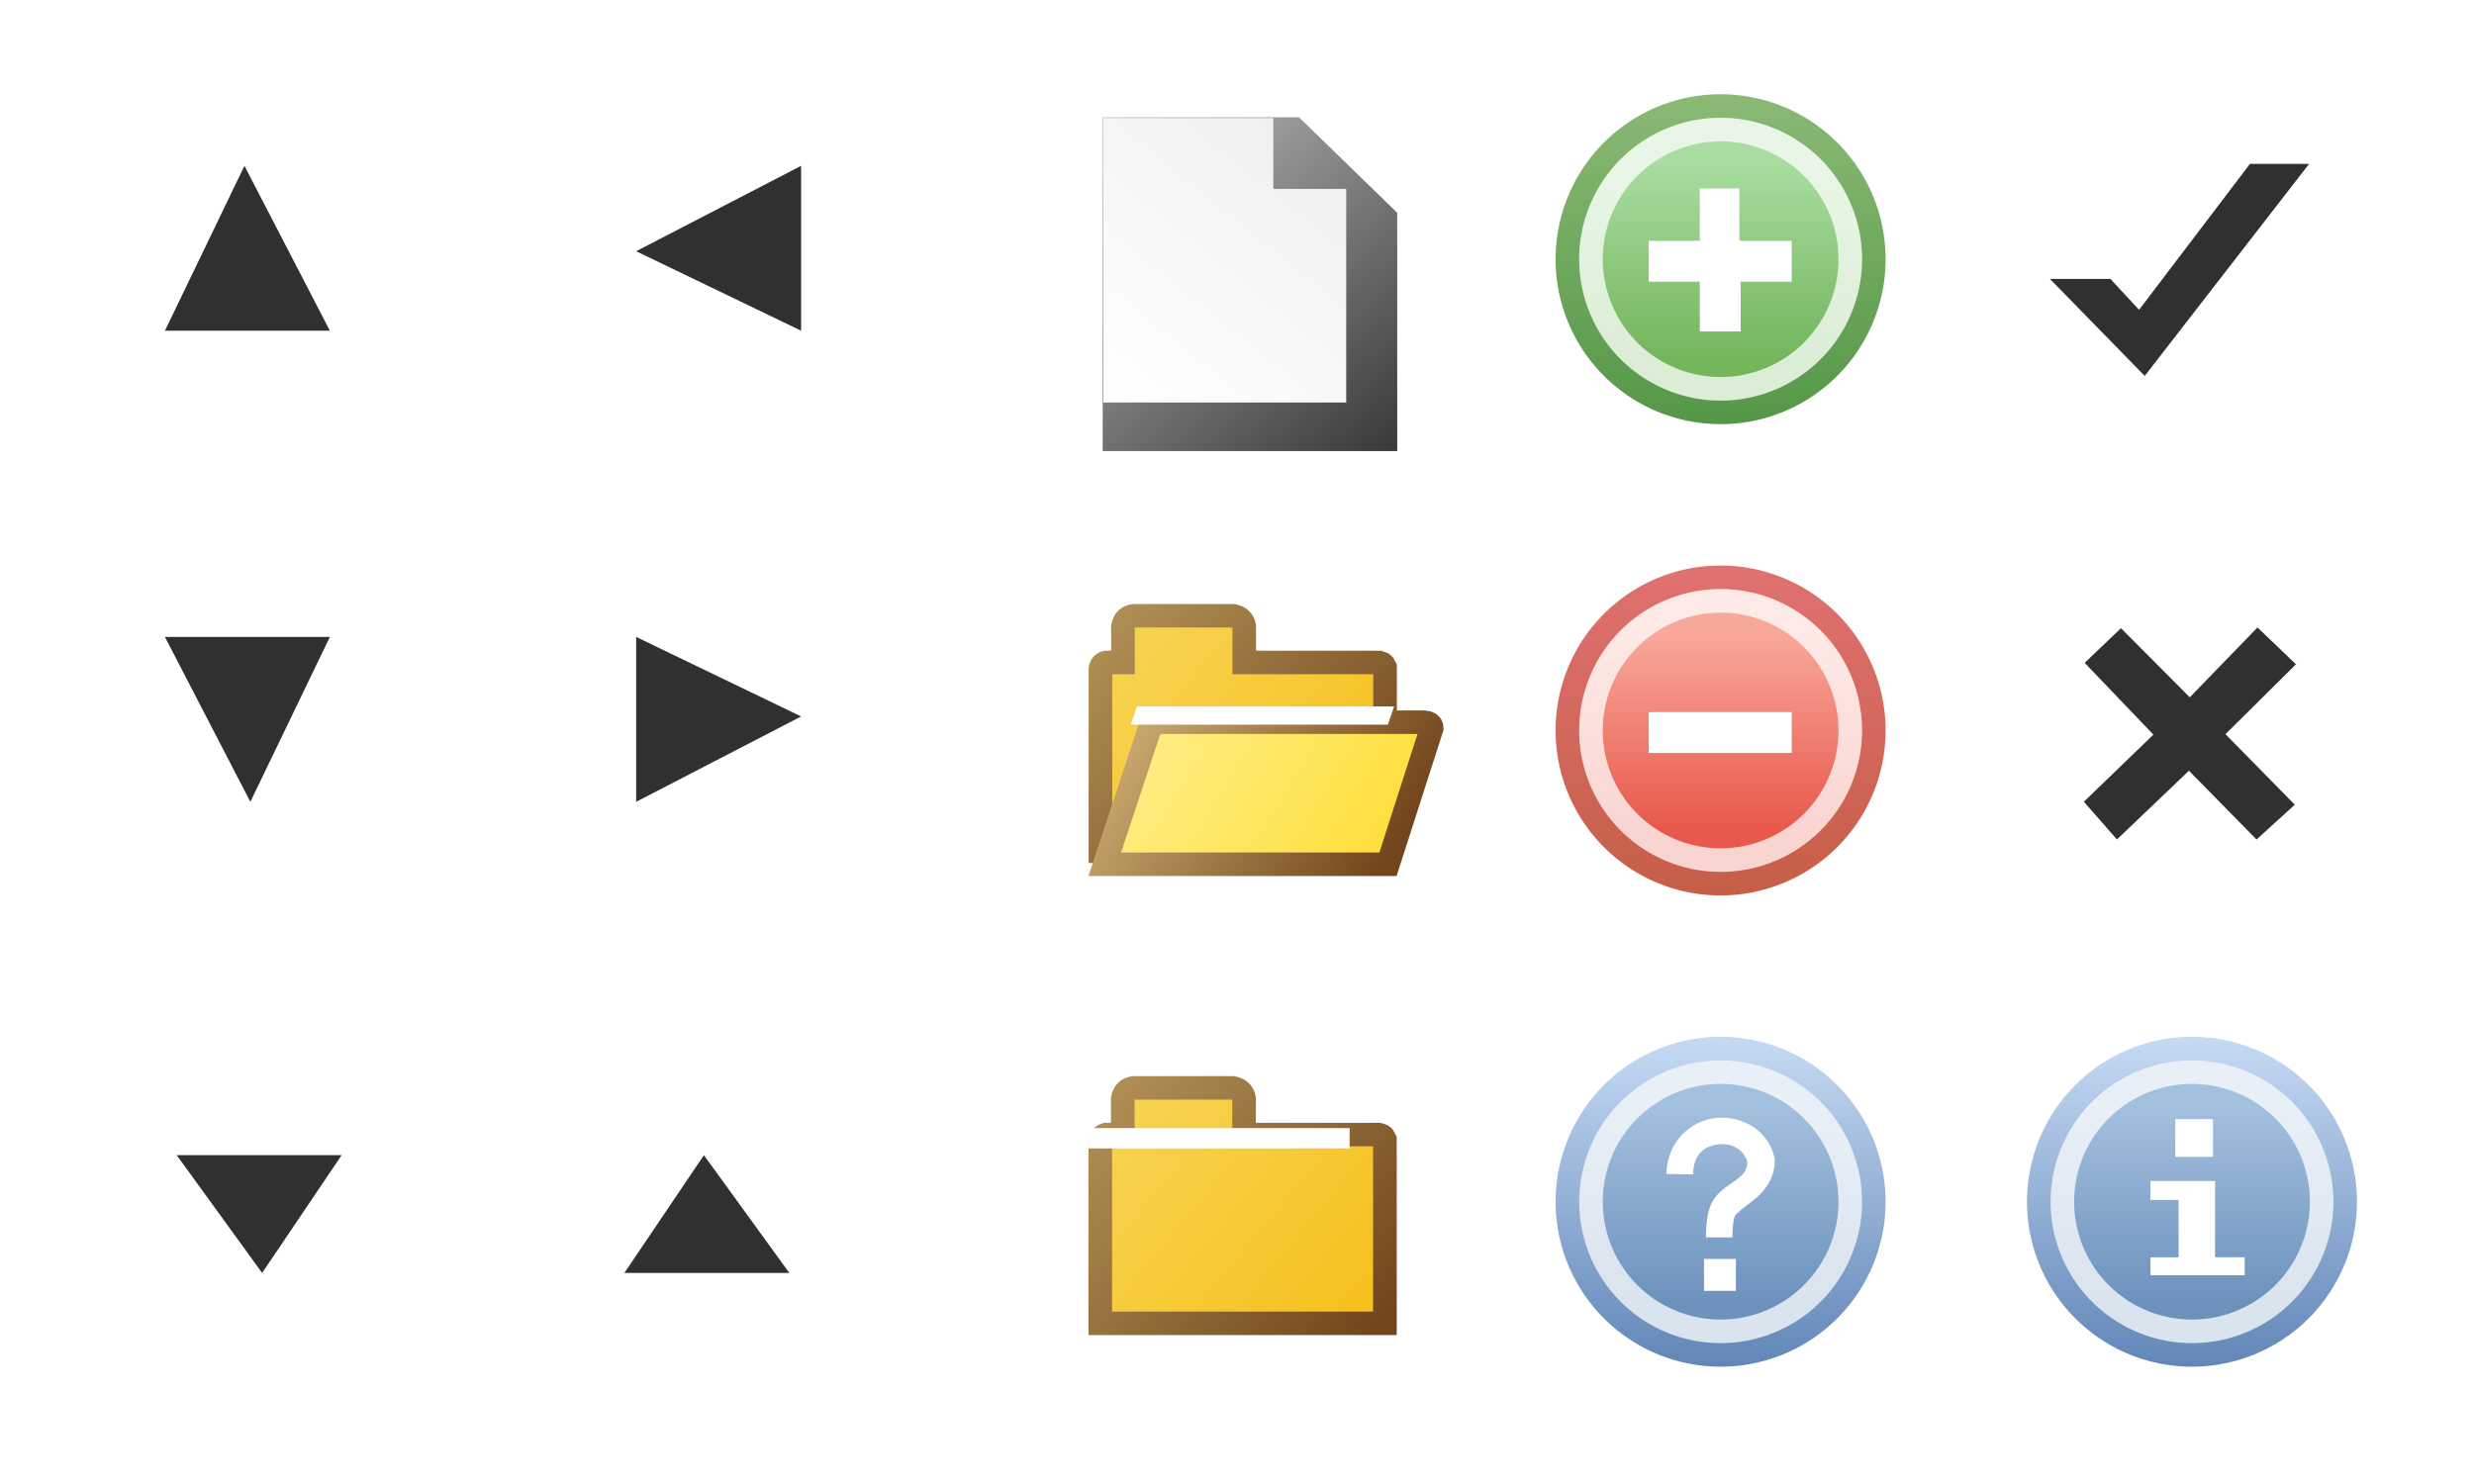 <?xml version="1.0" encoding="UTF-8" standalone="no"?>
<!-- Created with Inkscape (http://www.inkscape.org/) -->

<svg
   xmlns:dc="http://purl.org/dc/elements/1.1/"
   xmlns:cc="http://creativecommons.org/ns#"
   xmlns:rdf="http://www.w3.org/1999/02/22-rdf-syntax-ns#"
   xmlns:svg="http://www.w3.org/2000/svg"
   xmlns="http://www.w3.org/2000/svg"
   xmlns:xlink="http://www.w3.org/1999/xlink"
   xmlns:sodipodi="http://sodipodi.sourceforge.net/DTD/sodipodi-0.dtd"
   xmlns:inkscape="http://www.inkscape.org/namespaces/inkscape"
   id="svg2"
   height="63"
   viewBox="0 0 105 63"
   width="105"
   version="1.1"
   inkscape:version="0.91 r13725"
   sodipodi:docname="ui-icon-sprite-21x21.svg">
  <sodipodi:namedview
     pagecolor="#222222"
     bordercolor="#666666"
     borderopacity="1"
     objecttolerance="10"
     gridtolerance="10"
     guidetolerance="10"
     inkscape:pageopacity="0"
     inkscape:pageshadow="2"
     inkscape:window-width="1366"
     inkscape:window-height="705"
     id="namedview165"
     showgrid="false"
     inkscape:zoom="2.4883424"
     inkscape:cx="88.203743"
     inkscape:cy="56.117662"
     inkscape:window-x="-8"
     inkscape:window-y="-8"
     inkscape:window-maximized="1"
     inkscape:current-layer="svg2" />
  <defs
     id="defs4">
    <linearGradient
       x1="-65.919"
       x2="-65.919"
       y1="1703.4"
       gradientUnits="userSpaceOnUse"
       y2="1719.3"
       id="linearGradient4290">
      <stop
         offset="0"
         stop-color="#4d4d4d"
         id="stop4292"
         style="stop-color:#808080;stop-opacity:1" />
      <stop
         offset="1"
         id="stop4294" />
    </linearGradient>
    <linearGradient
       id="linearGradient6318">
      <stop
         id="stop6320"
         stop-color="#c5d9f3"
         offset="0" />
      <stop
         id="stop6322"
         stop-color="#6186b7"
         offset="1" />
    </linearGradient>
    <linearGradient
       id="linearGradient6312">
      <stop
         id="stop6314"
         stop-color="#a4c0df"
         offset="0" />
      <stop
         id="stop6316"
         stop-color="#6c92bc"
         offset="1" />
    </linearGradient>
    <linearGradient
       id="linearGradient4172">
      <stop
         id="stop4174"
         stop-color="#5a5a5a"
         offset="0" />
      <stop
         id="stop4176"
         stop-color="#323232"
         offset="1" />
    </linearGradient>
    <linearGradient
       id="linearGradient4178"
       x1="10.438"
       xlink:href="#linearGradient4172"
       gradientUnits="userSpaceOnUse"
       y1="995.91"
       gradientTransform="matrix(1.167,0,0,1.167,-1.823,-1154.82)"
       x2="10.438"
       y2="1001.8" />
    <linearGradient
       id="linearGradient4197-6"
       x1="10.412"
       xlink:href="#linearGradient4172"
       gradientUnits="userSpaceOnUse"
       y1="1024.3"
       gradientTransform="matrix(1.167,0,0,0.833,-1.074,-799.6)"
       x2="10.412"
       y2="1018.4" />
    <linearGradient
       id="linearGradient4197-6-0"
       x1="10.431"
       xlink:href="#linearGradient4172"
       gradientUnits="userSpaceOnUse"
       y1="1023.9"
       gradientTransform="matrix(-1.167,0,0,-0.833,42.074,902.64)"
       x2="9.359"
       y2="1017.4" />
    <linearGradient
       id="linearGradient5316"
       x1="10.355"
       xlink:href="#linearGradient4172"
       gradientUnits="userSpaceOnUse"
       y1="1024.3"
       gradientTransform="matrix(1.167,0,0,1.167,-1.574,-1161.03)"
       x2="10.355"
       y2="1018.4" />
    <linearGradient
       id="linearGradient5318"
       x1="33.919"
       xlink:href="#linearGradient4172"
       gradientUnits="userSpaceOnUse"
       y1="1019.9"
       gradientTransform="matrix(1.167,0,0,1.167,-5.565,-1159.55)"
       x2="27.902"
       y2="1019.9" />
    <linearGradient
       id="linearGradient5320"
       x1="27.824"
       xlink:href="#linearGradient4172"
       gradientUnits="userSpaceOnUse"
       y1="999.62"
       gradientTransform="matrix(1.167,0,0,1.167,-5.462,-1155.72)"
       x2="33.824"
       y2="999.62" />
    <linearGradient
       id="linearGradient4176"
       y2="149.44"
       gradientUnits="userSpaceOnUse"
       y1="135.44"
       x2="80.853"
       x1="68.758">
      <stop
         id="stop4172"
         stop-color="#bdbdbd"
         offset="0" />
      <stop
         id="stop4174-4"
         stop-color="#393939"
         offset="1" />
    </linearGradient>
    <filter
       id="filter4262"
       style="color-interpolation-filters:sRGB">
      <feFlood
         id="feFlood4264"
         flood-color="rgb(0,0,0)"
         flood-opacity=".184"
         result="flood" />
      <feComposite
         id="feComposite4266"
         operator="in"
         in="flood"
         in2="SourceGraphic"
         result="composite1" />
      <feGaussianBlur
         id="feGaussianBlur4268"
         in="composite1"
         stdDeviation="0"
         result="blur" />
      <feOffset
         id="feOffset4270"
         dy="1"
         dx="1"
         result="offset" />
      <feComposite
         id="feComposite4272"
         operator="over"
         in="SourceGraphic"
         in2="offset"
         result="composite2" />
    </filter>
    <linearGradient
       id="linearGradient4168"
       y2="136.66"
       gradientUnits="userSpaceOnUse"
       y1="148.62"
       x2="79.758"
       x1="69.865"
       gradientTransform="matrix(1.04,0,0,1.012,-25.827,-133.25)">
      <stop
         id="stop4164"
         stop-color="#fff"
         offset="0" />
      <stop
         id="stop4166"
         stop-color="#eee"
         offset="1" />
    </linearGradient>
    <linearGradient
       id="linearGradient4315"
       x1="33.882"
       xlink:href="#linearGradient4309"
       gradientUnits="userSpaceOnUse"
       y1="92.668"
       gradientTransform="translate(9.091,920.89)"
       x2="46.331"
       y2="103.12" />
    <linearGradient
       id="linearGradient4309">
      <stop
         id="stop4311"
         stop-color="#f7d659"
         offset="0" />
      <stop
         id="stop4313"
         stop-color="#f6be19"
         offset="1" />
    </linearGradient>
    <linearGradient
       id="linearGradient4331"
       x1="33.882"
       xlink:href="#linearGradient4325"
       gradientUnits="userSpaceOnUse"
       y1="92.668"
       gradientTransform="translate(9.091,920.89)"
       x2="46.331"
       y2="103.12" />
    <linearGradient
       id="linearGradient4325">
      <stop
         id="stop4327"
         stop-color="#b49459"
         offset="0" />
      <stop
         id="stop4329"
         stop-color="#71441b"
         offset="1" />
    </linearGradient>
    <linearGradient
       id="linearGradient4323"
       x1="36.459"
       gradientUnits="userSpaceOnUse"
       y1="97.13"
       gradientTransform="translate(11.382,-67.52)"
       x2="46.51"
       y2="103.2">
      <stop
         id="stop4319"
         stop-color="#ffed85"
         offset="0" />
      <stop
         id="stop4321"
         stop-color="#fede3a"
         offset="1" />
    </linearGradient>
    <linearGradient
       id="linearGradient4339"
       x1="36.459"
       gradientUnits="userSpaceOnUse"
       y1="97.13"
       gradientTransform="translate(11.382,-67.52)"
       x2="46.51"
       y2="103.2">
      <stop
         id="stop4335"
         stop-color="#c6a46b"
         offset="0" />
      <stop
         id="stop4337"
         stop-color="#71441b"
         offset="1" />
    </linearGradient>
    <filter
       id="filter4291"
       style="color-interpolation-filters:sRGB">
      <feFlood
         id="feFlood4293"
         flood-color="rgb(0,0,0)"
         flood-opacity=".184"
         result="flood" />
      <feComposite
         id="feComposite4295"
         operator="in"
         in="flood"
         in2="SourceGraphic"
         result="composite1" />
      <feGaussianBlur
         id="feGaussianBlur4297"
         in="composite1"
         stdDeviation="0"
         result="blur" />
      <feOffset
         id="feOffset4299"
         dy="1"
         dx="1"
         result="offset" />
      <feComposite
         id="feComposite4301"
         operator="over"
         in="SourceGraphic"
         in2="offset"
         result="composite2" />
    </filter>
    <linearGradient
       id="linearGradient4315-3"
       x1="33.882"
       xlink:href="#linearGradient4309"
       gradientUnits="userSpaceOnUse"
       y1="92.668"
       gradientTransform="translate(9.399,942.74)"
       x2="46.507"
       y2="103.2" />
    <linearGradient
       id="linearGradient4331-4"
       x1="33.882"
       xlink:href="#linearGradient4325"
       gradientUnits="userSpaceOnUse"
       y1="92.668"
       gradientTransform="translate(9.399,942.74)"
       x2="46.507"
       y2="103.2" />
    <filter
       id="filter4291-94-7"
       style="color-interpolation-filters:sRGB">
      <feFlood
         id="feFlood4293-0-2"
         flood-color="rgb(0,0,0)"
         flood-opacity=".184"
         result="flood" />
      <feComposite
         id="feComposite4295-9-5"
         operator="in"
         in="flood"
         in2="SourceGraphic"
         result="composite1" />
      <feGaussianBlur
         id="feGaussianBlur4297-0-2"
         in="composite1"
         stdDeviation="0"
         result="blur" />
      <feOffset
         id="feOffset4299-89-8"
         dy="1"
         dx="1"
         result="offset" />
      <feComposite
         id="feComposite4301-3-4"
         operator="over"
         in="SourceGraphic"
         in2="offset"
         result="composite2" />
    </filter>
    <linearGradient
       id="linearGradient6005"
       y2="1719.4"
       gradientUnits="userSpaceOnUse"
       y1="1703.4"
       x2="-65.937"
       x1="-65.937"
       gradientTransform="translate(137.98,-1699.3)">
      <stop
         id="stop6001"
         stop-color="#8ab975"
         offset="0" />
      <stop
         id="stop6003"
         stop-color="#549747"
         offset="1" />
    </linearGradient>
    <linearGradient
       id="linearGradient6014"
       y2="1716.2"
       gradientUnits="userSpaceOnUse"
       y1="1706.6"
       x2="-65.982"
       x1="-65.982"
       gradientTransform="translate(137.98,-1699.3)">
      <stop
         id="stop6010"
         stop-color="#a8dca0"
         offset="0" />
      <stop
         id="stop6012"
         stop-color="#73b65c"
         offset="1" />
    </linearGradient>
    <linearGradient
       id="linearGradient6014-4"
       y2="1716.2"
       gradientUnits="userSpaceOnUse"
       y1="1706.6"
       x2="-65.982"
       x1="-65.982"
       gradientTransform="translate(137.98,-1679.3)">
      <stop
         id="stop6187"
         stop-color="#f8a899"
         offset="0" />
      <stop
         id="stop6189"
         stop-color="#e8584c"
         offset="1" />
    </linearGradient>
    <linearGradient
       id="linearGradient6005-6"
       y2="1719.4"
       gradientUnits="userSpaceOnUse"
       y1="1703.4"
       x2="-65.937"
       x1="-65.937"
       gradientTransform="translate(137.98,-1679.3)">
      <stop
         id="stop6193"
         stop-color="#df7170"
         offset="0" />
      <stop
         id="stop6195"
         stop-color="#c65e47"
         offset="1" />
    </linearGradient>
    <linearGradient
       id="linearGradient6014-4-2"
       x1="-65.982"
       xlink:href="#linearGradient6312"
       gradientUnits="userSpaceOnUse"
       x2="-65.982"
       y1="1706.6"
       y2="1716.2"
       gradientTransform="translate(137.98,-1659.3)" />
    <linearGradient
       id="linearGradient6005-6-9"
       x1="-65.937"
       xlink:href="#linearGradient6318"
       gradientUnits="userSpaceOnUse"
       x2="-65.937"
       y1="1703.4"
       y2="1719.4"
       gradientTransform="translate(137.98,-1659.3)" />
    <linearGradient
       id="linearGradient4388"
       x1="-65.982"
       gradientUnits="userSpaceOnUse"
       y1="1706.6"
       gradientTransform="matrix(0.933,0,0,0.933,173.581,-1545.21)"
       x2="-65.982"
       y2="1716.2">
      <stop
         id="stop4400"
         stop-color="#fff"
         offset="0" />
      <stop
         id="stop4402"
         stop-color="#f2f2f2"
         offset="1" />
    </linearGradient>
    <linearGradient
       id="linearGradient4481"
       y2="1719.3"
       gradientUnits="userSpaceOnUse"
       y1="1703.4"
       x2="-65.919"
       x1="-65.919">
      <stop
         id="stop4513"
         stop-color="#4d4d4d"
         offset="0"
         style="stop-color:#808080;stop-opacity:1" />
      <stop
         id="stop4515"
         offset="1" />
    </linearGradient>
    <linearGradient
       id="linearGradient4483"
       y2="1719.256"
       gradientUnits="userSpaceOnUse"
       y1="1703.4"
       x2="-65.919"
       x1="-65.919"
       gradientTransform="translate(177.98,-1659.3)">
      <stop
         id="stop4489"
         stop-color="#333"
         offset="0"
         style="stop-color:#808080;stop-opacity:1" />
      <stop
         id="stop4491"
         offset="1" />
    </linearGradient>
    <linearGradient
       id="linearGradient4295"
       y2="1719.256"
       xlink:href="#linearGradient4290"
       gradientUnits="userSpaceOnUse"
       x2="-65.919"
       y1="1703.4"
       x1="-65.919"
       gradientTransform="translate(177.98,-1659.3)" />
    <linearGradient
       inkscape:collect="always"
       xlink:href="#linearGradient6312"
       id="linearGradient4342"
       gradientUnits="userSpaceOnUse"
       x1="-65.982"
       y1="1706.6"
       x2="-65.982"
       y2="1716.2"
       gradientTransform="translate(157.98,-1659.3)" />
    <linearGradient
       inkscape:collect="always"
       xlink:href="#linearGradient6318"
       id="linearGradient4344"
       gradientUnits="userSpaceOnUse"
       x1="-65.937"
       y1="1703.4"
       x2="-65.937"
       y2="1719.4"
       gradientTransform="translate(157.98,-1659.3)" />
    <filter
       style="color-interpolation-filters:sRGB"
       inkscape:label="Drop Shadow"
       id="filter4397"
       width="1.6"
       height="1.6"
       y="-0.2"
       x="-0.2">
      <feFlood
         flood-opacity="0.18"
         flood-color="rgb(0,0,0)"
         result="flood"
         id="feFlood4399" />
      <feComposite
         in="flood"
         in2="SourceGraphic"
         operator="in"
         result="composite1"
         id="feComposite4401" />
      <feGaussianBlur
         in="composite1"
         stdDeviation="1"
         result="blur"
         id="feGaussianBlur4403" />
      <feOffset
         dx="1"
         dy="1"
         result="offset"
         id="feOffset4405" />
      <feComposite
         in="SourceGraphic"
         in2="offset"
         operator="over"
         result="composite2"
         id="feComposite4407" />
    </filter>
  </defs>
  <path
     id="path3338"
     d="m 7,14.04 3.375,-7 3.625,7 z"
     style="fill:#303030;fill-rule:evenodd;stroke:none;stroke-width:0.5;stroke-miterlimit:4;stroke-dasharray:none;stroke-opacity:1;fill-opacity:1"
     inkscape:connector-curvature="0" />
  <path
     id="path3338-5"
     d="m 14,27.04 -3.375,7 L 7,27.04 Z"
     style="fill:#303030;fill-rule:evenodd;stroke:none;stroke-width:0.5;stroke-miterlimit:4;stroke-dasharray:none;stroke-opacity:1;fill-opacity:1"
     inkscape:connector-curvature="0" />
  <path
     id="path3338-1"
     d="M 34,14.04 27,10.665 34,7.04 Z"
     style="fill:#303030;fill-rule:evenodd;stroke:none;stroke-width:0.5;stroke-miterlimit:4;stroke-dasharray:none;stroke-opacity:1;fill-opacity:1"
     inkscape:connector-curvature="0" />
  <path
     id="path3338-5-3"
     d="m 27,27.04 7,3.375 -7,3.625 z"
     style="fill:#303030;fill-rule:evenodd;stroke:none;stroke-width:0.5;stroke-miterlimit:4;stroke-dasharray:none;stroke-opacity:1;fill-opacity:1"
     inkscape:connector-curvature="0" />
  <path
     id="path3338-5-1"
     d="m 14.5,49.04 -3.375,5 -3.625,-5 z"
     style="fill:#303030;fill-rule:evenodd;stroke:none;stroke-width:0.5;stroke-miterlimit:4;stroke-dasharray:none;stroke-opacity:1;fill-opacity:1"
     inkscape:connector-curvature="0" />
  <path
     id="path3338-5-1-4"
     d="m 26.5,54.04 3.375,-5 3.625,5 z"
     style="fill:#303030;fill-rule:evenodd;stroke:none;stroke-width:0.5;stroke-miterlimit:4;stroke-dasharray:none;stroke-opacity:1;fill-opacity:1"
     inkscape:connector-curvature="0" />
  <g
     id="g4380">
    <path
       transform="matrix(1.04,0,0,1.012,-25.827,-133.25)"
       inkscape:connector-curvature="0"
       style="fill:url(#linearGradient4176);fill-rule:evenodd;filter:url(#filter4262)"
       d="m 68.832,135.59 8.014,0 4.007,4.007 0,9.996 -12.02,0 z"
       id="path4158" />
    <path
       inkscape:connector-curvature="0"
       style="fill:url(#linearGradient4168);fill-rule:evenodd"
       d="m 46.826,17.089 0,-12.078 7.216,0 0,3.009 3.093,0 0,9.069 z"
       id="path4160" />
  </g>
  <g
     id="g4384">
    <path
       inkscape:connector-curvature="0"
       style="fill:url(#linearGradient4315);fill-rule:evenodd;stroke:url(#linearGradient4331);stroke-width:0.997px;filter:url(#filter4291)"
       transform="matrix(1.005,0,0,1,2.05,-988.864)"
       d="m 43.432,1024 0,-7.745 c 0.02,-0.109 0.052,-0.214 0.234,-0.269 l 0.716,0 0,-1.528 c 0.061,-0.306 0.235,-0.423 0.461,-0.454 l 4.193,0 c 0.26,0.045 0.424,0.206 0.468,0.434 l 0,1.549 5.686,0 c 0.15,0.05 0.171,0.01 0.262,0.206 l 0,7.807 z"
       id="path4305" />
    <path
       inkscape:connector-curvature="0"
       style="fill:url(#linearGradient4323);fill-rule:evenodd;stroke:url(#linearGradient4339);stroke-width:1px;filter:url(#filter4291)"
       d="m 45.888,35.69 1.9,-5.742 c 0.135,-0.194 0.313,-0.259 0.502,-0.289 l 11.153,0 c 0.171,0.02 0.316,0.065 0.324,0.248 l -1.859,5.783 z"
       id="path4307" />
    <path
       style="fill:#ffffff;fill-rule:evenodd"
       inkscape:connector-curvature="0"
       d="m 48.253,29.99 -0.265,0.773 10.916,0 0.265,-0.773 z"
       id="path4303" />
  </g>
  <g
     id="g4389">
    <path
       transform="matrix(1.005,0,0,1,1.733,-990.72)"
       inkscape:connector-curvature="0"
       style="fill:url(#linearGradient4315-3);fill-rule:evenodd;stroke:url(#linearGradient4331-4);stroke-width:0.997px;filter:url(#filter4291-94-7)"
       d="m 43.74,1045.9 0,-7.745 c 0.02,-0.109 0.052,-0.214 0.234,-0.269 l 0.716,0 0,-1.528 c 0.061,-0.306 0.235,-0.423 0.461,-0.454 l 4.193,0 c 0.26,0.045 0.424,0.206 0.468,0.434 l 0,1.549 5.686,0 c 0.15,0.05 0.171,0.01 0.262,0.206 l 0,7.807 z"
       id="path4305-5" />
    <path
       style="fill:#ffffff;fill-rule:evenodd"
       inkscape:connector-curvature="0"
       d="m 46.196,47.891 11.083,0 0,0.862 -11.083,0 z"
       id="path4467" />
  </g>
  <g
     id="g4393"
     transform="matrix(0.867,0,0,0.867,10.602,0.6)">
    <path
       id="path5989"
       d="m 79.498,12 a 7.5,7.5 0 0 1 -7.5,7.5 7.5,7.5 0 0 1 -7.5,-7.5 7.5,7.5 0 0 1 7.5,-7.5 7.5,7.5 0 0 1 7.5,7.5 z"
       style="fill:url(#linearGradient6014);stroke:url(#linearGradient6005);stroke-width:1.154"
       inkscape:connector-curvature="0" />
    <path
       id="path5989-7"
       d="m 78.346,12 a 6.346,6.346 0 0 1 -6.346,6.346 6.346,6.346 0 0 1 -6.346,-6.346 6.346,6.346 0 0 1 6.346,-6.346 6.346,6.346 0 0 1 6.346,6.346 z"
       inkscape:connector-curvature="0"
       style="fill:none;stroke:#ffffff;stroke-width:1.154;stroke-miterlimit:4;stroke-dasharray:none;stroke-opacity:0.749" />
    <path
       id="path6073"
       d="m 68.48,13.1 0,-2 2.5,0 0,-2.562 1.938,0 0,2.562 2.562,0 0,2 -2.5,0 0,2.438 -2,0 0,-2.438 z"
       inkscape:connector-curvature="0"
       style="fill:#ffffff;fill-rule:evenodd" />
  </g>
  <g
     id="g4398"
     transform="matrix(0.867,0,0,0.867,10.602,3.267)">
    <path
       id="path5989-78"
       d="m 79.498,32 a 7.5,7.5 0 0 1 -7.5,7.5 7.5,7.5 0 0 1 -7.5,-7.5 7.5,7.5 0 0 1 7.5,-7.5 7.5,7.5 0 0 1 7.5,7.5 z"
       style="fill:url(#linearGradient6014-4);stroke:url(#linearGradient6005-6);stroke-width:1.154"
       inkscape:connector-curvature="0" />
    <path
       id="path5989-7-6"
       d="m 78.346,32 a 6.346,6.346 0 0 1 -6.346,6.346 6.346,6.346 0 0 1 -6.346,-6.346 6.346,6.346 0 0 1 6.346,-6.346 6.346,6.346 0 0 1 6.346,6.346 z"
       inkscape:connector-curvature="0"
       style="fill:none;stroke:#ffffff;stroke-width:1.154;stroke-opacity:0.749" />
    <path
       id="path6073-1"
       d="m 68.48,33.1 0,-2 7,0 0,2 z"
       inkscape:connector-curvature="0"
       style="fill:#ffffff;fill-rule:evenodd" />
  </g>
  <g
     id="g4403"
     transform="matrix(0.867,0,0,0.867,10.602,5.933)">
    <path
       id="path5989-78-9"
       d="m 79.498,52 a 7.5,7.5 0 0 1 -7.5,7.5 7.5,7.5 0 0 1 -7.5,-7.5 7.5,7.5 0 0 1 7.5,-7.5 7.5,7.5 0 0 1 7.5,7.5 z"
       style="fill:url(#linearGradient6014-4-2);stroke:url(#linearGradient6005-6-9);stroke-width:1.154"
       inkscape:connector-curvature="0" />
    <path
       id="path5989-7-6-9"
       d="m 78.346,52 a 6.346,6.346 0 0 1 -6.346,6.346 6.346,6.346 0 0 1 -6.346,-6.346 6.346,6.346 0 0 1 6.346,-6.346 6.346,6.346 0 0 1 6.346,6.346 z"
       inkscape:connector-curvature="0"
       style="fill:none;stroke:#ffffff;stroke-width:1.154;stroke-opacity:0.749" />
    <path
       id="path6388"
       style="color:#000000;text-indent:0;text-decoration:none;text-decoration-line:none;text-decoration-style:solid;text-decoration-color:#000000;text-transform:none;block-progression:tb;white-space:normal;isolation:auto;mix-blend-mode:normal;solid-color:#000000;fill:#ffffff;fill-rule:evenodd;color-rendering:auto;image-rendering:auto;shape-rendering:auto"
       d="m 71.746,47.9 c -1.202,0.138 -2.374,1.15 -2.398,2.742 l 1.301,0.021 c 0.016,-1.022 0.587,-1.397 1.246,-1.473 0.626,-0.072 1.207,0.215 1.416,0.848 -0.011,0.41 -0.164,0.597 -0.535,0.883 -0.397,0.305 -1.043,0.602 -1.312,1.373 -0.156,0.446 -0.184,1.084 -0.184,1.451 l 1.299,0 c 0,-0.323 0.009,-0.731 0.111,-1.023 0.046,-0.133 0.383,-0.388 0.879,-0.769 0.496,-0.382 1.107,-1.042 1.078,-2.014 l -0.002,-0.07 -0.016,-0.066 c -0.339,-1.372 -1.681,-2.041 -2.883,-1.902 z"
       inkscape:connector-curvature="0" />
    <path
       id="rect6390"
       d="m 71.186,54.8 1.562,0 0,1.562 -1.562,0 z"
       inkscape:connector-curvature="0"
       style="fill:#ffffff" />
  </g>
  <path
     id="path6299"
     d="m 87,11.84 4.026,4.119 6.974,-9 -2.509,1.9e-4 -4.706,6.193 -1.217,-1.312 z"
     inkscape:connector-curvature="0"
     style="fill:#303030;fill-rule:evenodd;stroke:none;stroke-width:0.5;stroke-miterlimit:4;stroke-dasharray:none;stroke-opacity:1" />
  <g
     id="g4409"
     transform="matrix(0.867,0,0,0.867,13.268,5.933)">
    <path
       id="path5989-78-9-6"
       d="m 99.498,52 a 7.5,7.5 0 0 1 -7.5,7.5 7.5,7.5 0 0 1 -7.5,-7.5 7.5,7.5 0 0 1 7.5,-7.5 7.5,7.5 0 0 1 7.5,7.5 z"
       style="fill:url(#linearGradient4342);stroke:url(#linearGradient4344);stroke-width:1.154"
       inkscape:connector-curvature="0" />
    <path
       id="path5989-7-6-9-3"
       d="m 98.346,52 a 6.346,6.346 0 0 1 -6.346,6.346 6.346,6.346 0 0 1 -6.346,-6.346 6.346,6.346 0 0 1 6.346,-6.346 6.346,6.346 0 0 1 6.346,6.346 z"
       inkscape:connector-curvature="0"
       style="fill:none;stroke:#ffffff;stroke-width:1.154;stroke-opacity:0.749" />
    <path
       id="path6384"
       d="m 89.964,50.985 3.165,0 0,3.733 1.451,0 0,0.883 -4.614,0 0,-0.881 1.376,0 0,-2.807 -1.377,0 z"
       inkscape:connector-curvature="0"
       style="fill:#ffffff;fill-rule:evenodd" />
    <path
       id="path6386"
       d="m 91.181,49.8 1.846,0 0,-1.846 -1.846,0 z"
       inkscape:connector-curvature="0"
       style="fill:#ffffff;fill-rule:evenodd" />
  </g>
  <path
     id="path5040"
     d="m 88.477,28.14 1.54,-1.471 2.92,2.933 2.875,-2.964 1.632,1.563 -2.992,2.967 2.942,2.993 -1.623,1.478 -2.869,-2.919 -3.056,2.917 -1.403,-1.601 2.95,-2.849 z"
     inkscape:connector-curvature="0"
     style="fill:#303030;fill-rule:evenodd;stroke:none;stroke-width:0.5;stroke-miterlimit:4;stroke-dasharray:none;stroke-opacity:0.498" />
  <g
     id="g4415" />
</svg>
